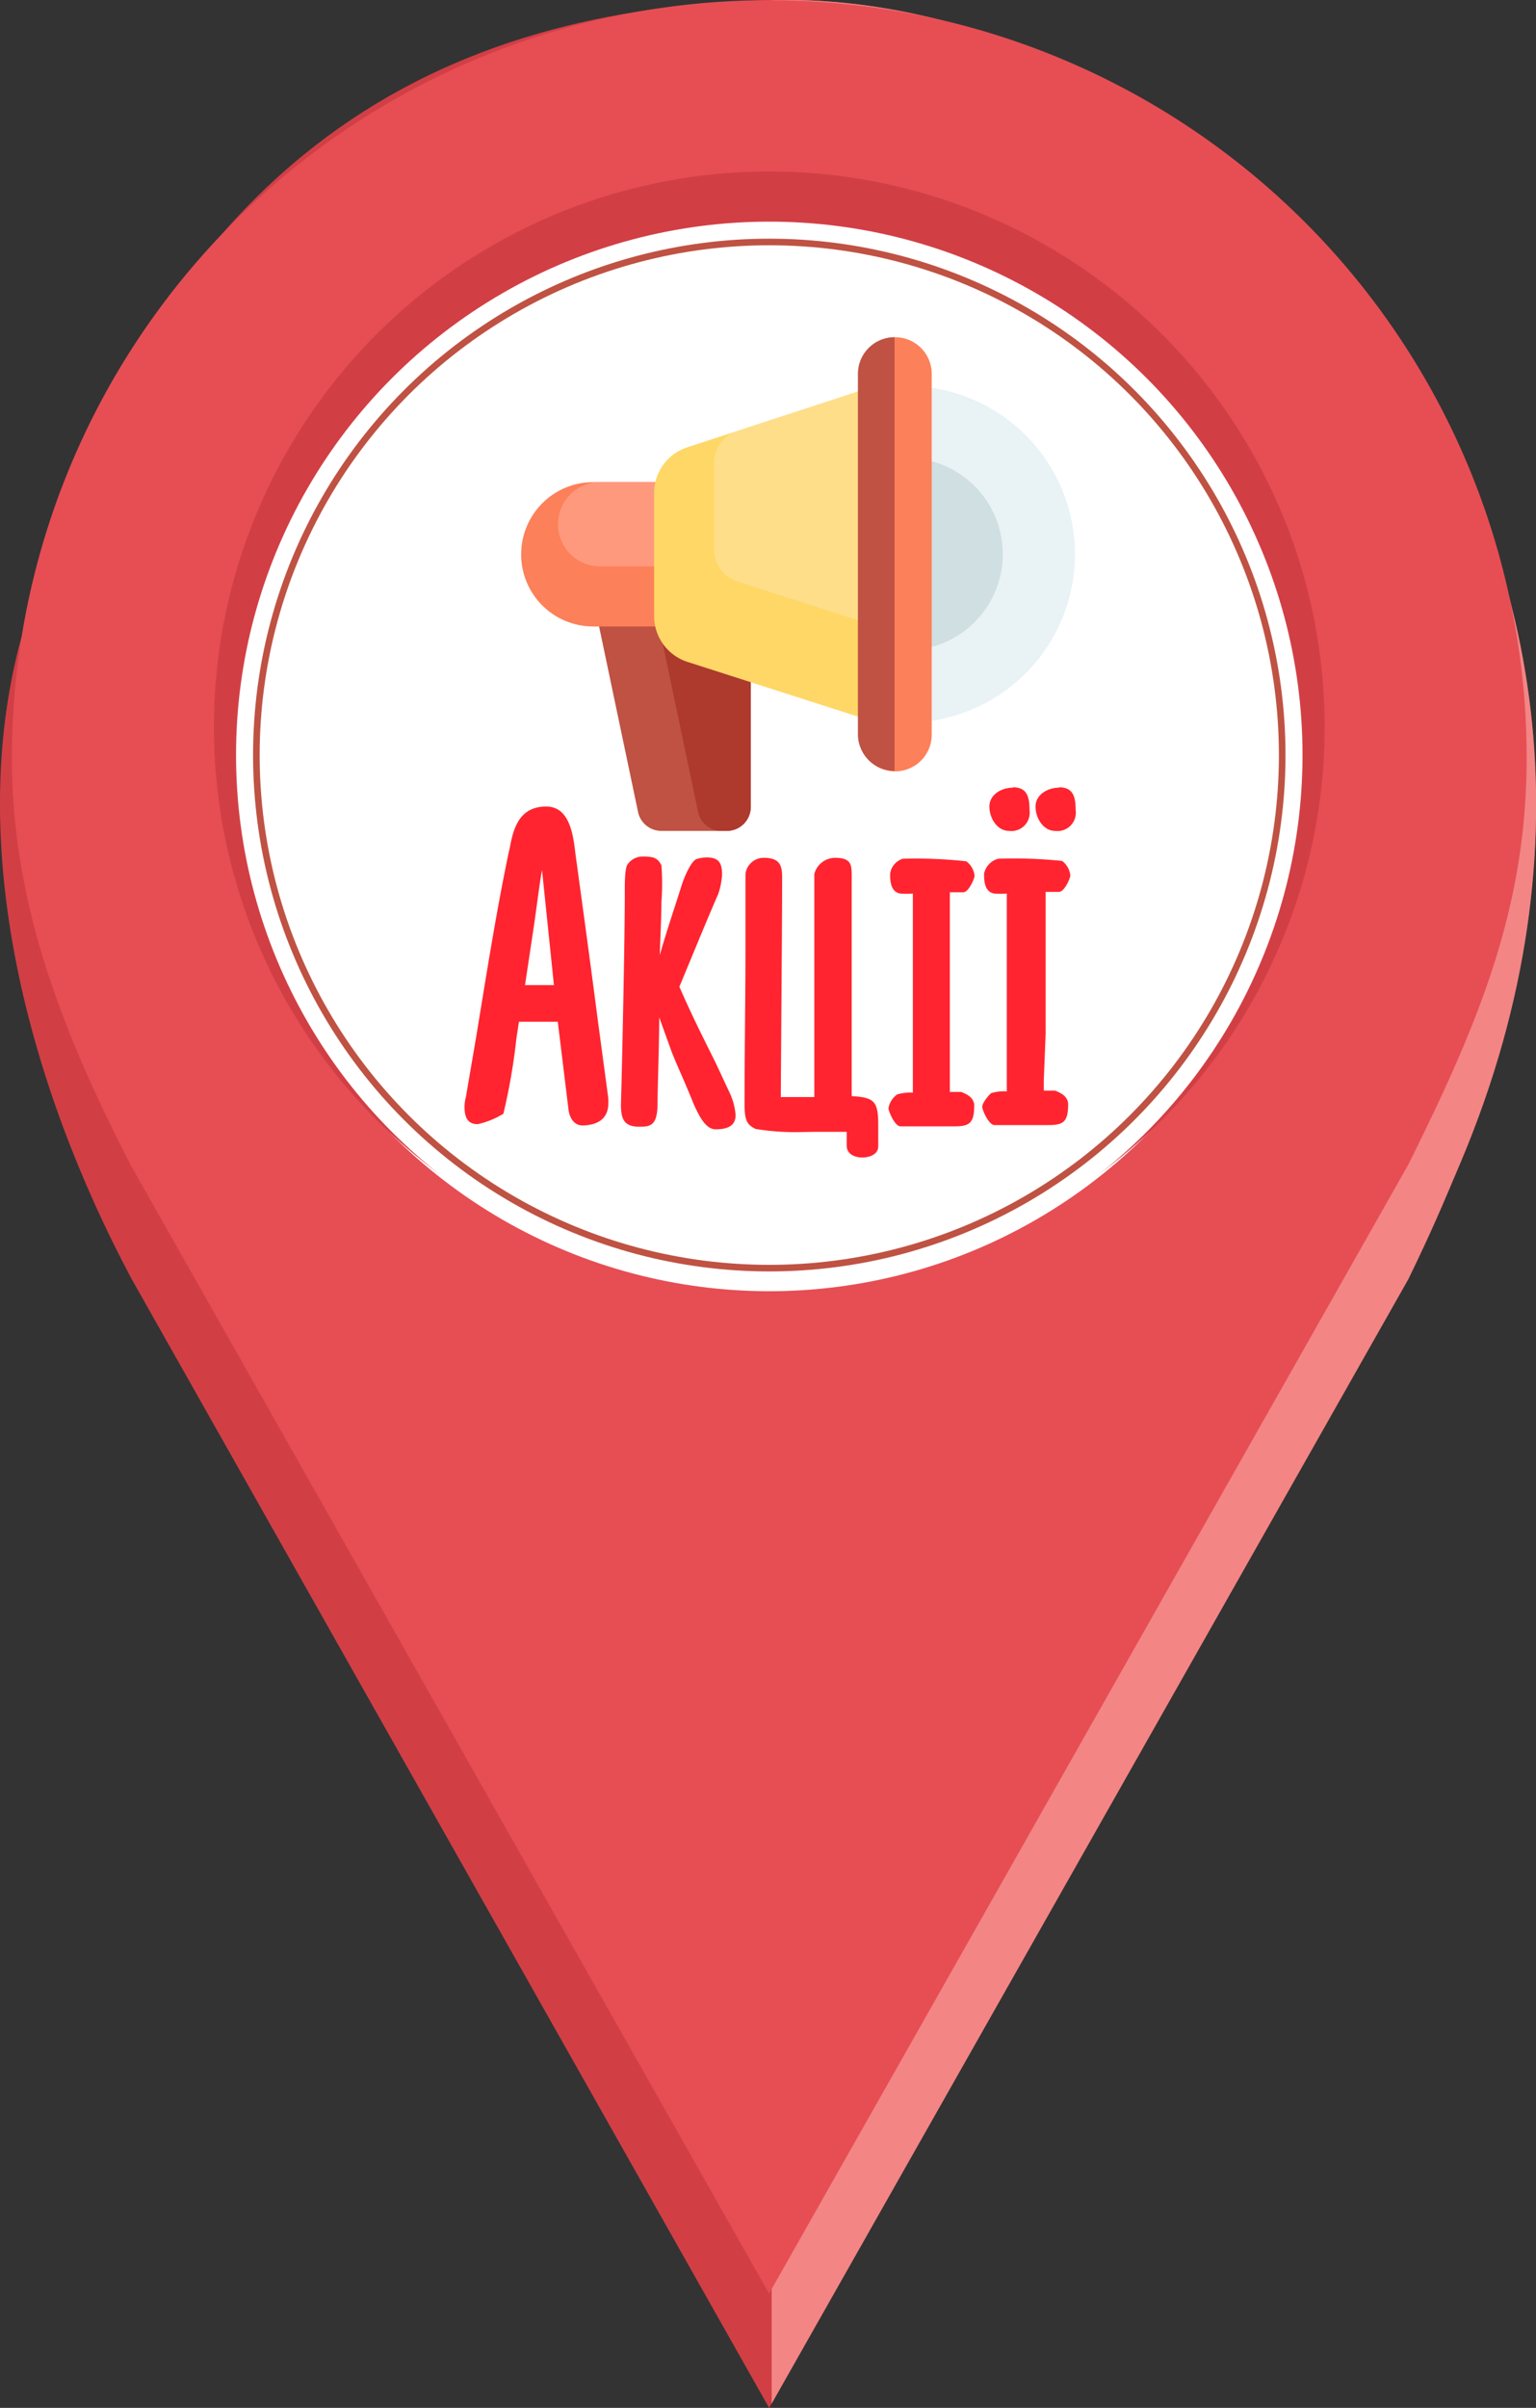 <svg xmlns="http://www.w3.org/2000/svg" viewBox="0 0 83.88 131.45"><rect x="0" y="0" width="83.88" height="131.45" fill="#333333" stroke="none"/><defs><style>.cls-1{fill:#d13f45;}.cls-2{fill:#f38585;}.cls-3{fill:#e64e54;}.cls-4{fill:#fff;}.cls-5{fill:none;stroke:#bf5243;stroke-miterlimit:10;stroke-width:0.36px;}.cls-6{fill:#e9f2f4;}.cls-7{fill:#cfdfe2;}.cls-8{fill:#bf5243;}.cls-9{fill:#ad3a2d;}.cls-10{fill:#fc8059;}.cls-11{fill:#ff997d;}.cls-12{fill:#fed766;}.cls-13{fill:#ffde8a;}.cls-14{fill:#ff242f;}</style></defs><g id="Слой_2" data-name="Слой 2"><g id="Layer_1" data-name="Layer 1"><path class="cls-1" d="M79.79,63.35C94.38,28.65,67.15-.65,42,0,24.65.47,8.55,7.85,1.17,34.79c-3.14,11.45.43,24.53,6,35h0L42,131.45l34.9-61.62h0C78.19,67.15,78.69,66,79.79,63.35Z"/><path class="cls-2" d="M42.14,0V131.22L76.91,69.83h0c1.3-2.68,1.8-3.88,2.9-6.48C94.35,28.71,67.24-.54,42.14,0Z"/><path class="cls-3" d="M83.37,41.37a41.36,41.36,0,0,0-82.72,0c0,8.18,2.92,15.27,6.48,22.22h0L42,125.21l34.9-61.62h0C80.77,55.82,83.37,49.55,83.37,41.37Z"/><circle class="cls-4" cx="42.01" cy="41.37" r="29.12"/><circle class="cls-1" cx="42.01" cy="39.69" r="30.33"/><circle class="cls-4" cx="42.01" cy="41.22" r="29.12"/><circle class="cls-5" cx="42.01" cy="41.22" r="28.01"/><path class="cls-6" d="M58.7,30.26a9.19,9.19,0,1,1-9.19-9.19A9.18,9.18,0,0,1,58.7,30.26Z"/><path class="cls-7" d="M54.76,30.26A5.25,5.25,0,1,1,49.51,25,5.25,5.25,0,0,1,54.76,30.26Z"/><path class="cls-8" d="M39.66,45.36H36.13a1.3,1.3,0,0,1-1.28-1L32.44,32.89H41V44.05A1.31,1.31,0,0,1,39.66,45.36Z"/><path class="cls-9" d="M39.66,45.36h-.25a1.31,1.31,0,0,1-1.28-1L35.72,32.89H41V44.05A1.31,1.31,0,0,1,39.66,45.36Z"/><path class="cls-10" d="M37,34.2h-4.6a3.93,3.93,0,0,1-3.94-3.94h0a3.94,3.94,0,0,1,3.94-3.94H37Z"/><path class="cls-11" d="M37,30.92H32.77a2.3,2.3,0,0,1-2.3-2.3h0a2.3,2.3,0,0,1,2.3-2.3H37Z"/><path class="cls-12" d="M48.2,21.37V39.13H46.88v0l-9.35-3a2.63,2.63,0,0,1-1.81-2.5V26.92a2.62,2.62,0,0,1,1.81-2.5l9.35-3.05Z"/><path class="cls-13" d="M48.2,21.37v12.5H46.88v0L40.3,31.75A1.83,1.83,0,0,1,39,30V25.28a1.85,1.85,0,0,1,1.28-1.76l6.58-2.15Z"/><path class="cls-10" d="M46.88,40.11V20.41a2,2,0,0,1,2-2h0a2,2,0,0,1,2,2v19.7a2,2,0,0,1-2,2h0A2,2,0,0,1,46.88,40.11Z"/><path class="cls-8" d="M48.85,42.08a2,2,0,0,1-2-2V20.41a2,2,0,0,1,2-2Z"/><path class="cls-14" d="M33.22,60.23c0,.78-.5,1.19-1.4,1.21-.53,0-.72-.5-.77-.83l-.59-4.83-2.12,0-.14.91a33.08,33.08,0,0,1-.71,4.11,4.5,4.5,0,0,1-1.41.57c-.4,0-.71-.21-.71-.9a1.93,1.93,0,0,1,.07-.57L26,56.63c.54-3.28,1.07-6.68,1.76-10l.07-.31c.19-1,.47-2.29,2-2.29,1.26,0,1.47,1.5,1.59,2.55.41,3,.81,5.9,1.21,9l.58,4.31A2.3,2.3,0,0,1,33.22,60.23Zm-4.07-9.64-.48,3.19,1.58,0-.65-6.28C29.48,48.09,29.27,49.81,29.15,50.59Z"/><path class="cls-14" d="M36.12,47.24a13.38,13.38,0,0,1,0,2c0,.85-.07,2.18-.09,2.9.43-1.5.9-2.86,1.21-3.86.15-.45.5-1.26.79-1.38a1.9,1.9,0,0,1,.57-.09c.66,0,.83.31.83.93a3.81,3.81,0,0,1-.21,1.07c-.19.43-.53,1.23-.91,2.14L37.1,53.87c.73,1.67,1.33,2.84,2,4.19l.69,1.48a3.56,3.56,0,0,1,.38,1.33c0,.66-.55.78-1.09.78s-.88-.69-1.17-1.31c-.59-1.47-1-2.3-1.26-3L36,55.54c0,1.36-.09,3.83-.09,4.64,0,1.26-.36,1.33-1,1.33-.81,0-1-.4-1-1.19.09-3.28.21-9.35.21-11.46v-.22c0-.43,0-1.24.15-1.45a1,1,0,0,1,.83-.43C35.64,46.76,35.91,46.81,36.12,47.24Z"/><path class="cls-14" d="M43.8,61.8a13.27,13.27,0,0,1-2.54-.17c-.5-.24-.6-.52-.6-1.38,0-2.81.05-6.09.05-8.45,0-1.3,0-2.33,0-2.8V47.71a1,1,0,0,1,1-.88c.9,0,1,.45,1,1.05v.38c0,.14,0,.29,0,.43,0,1.5-.07,10.47-.07,11.2l1.83,0c0-2.74,0-6,0-8.16,0-1.29,0-2.29,0-2.76V47.71a1.18,1.18,0,0,1,1.14-.88c.9,0,.9.41.9,1v.4c0,.14,0,.29,0,.43l0,11.18c1.24.07,1.45.28,1.45,1.59,0,.53,0,1.14,0,1.14,0,.53-.62.62-.86.62-.43,0-.86-.19-.86-.64v-.76l-1.8,0Z"/><path class="cls-14" d="M49.3,46.88a25.46,25.46,0,0,1,3.47.14,1.14,1.14,0,0,1,.45.79c0,.16-.33.9-.61.9-.08,0-.22,0-.46,0l-.28,0V51c0,1.93,0,3.88,0,5.45l0,2.62v.54h.62c.38.15.64.31.71.67v.09c0,1-.31,1.12-1.12,1.12-.64,0-1.66,0-2.33,0-.21,0-.54,0-.57,0-.31,0-.66-.81-.66-1a1.18,1.18,0,0,1,.47-.74,2.38,2.38,0,0,1,.86-.1V48.78a4.3,4.3,0,0,1-.69,0c-.45-.08-.55-.53-.55-1l0-.09A1,1,0,0,1,49.3,46.88Z"/><path class="cls-14" d="M54.51,46.88A25.46,25.46,0,0,1,58,47a1.14,1.14,0,0,1,.45.79c0,.16-.33.9-.62.9-.07,0-.21,0-.45,0l-.28,0V51c0,1.93,0,3.88,0,5.45L57,59v.54h.62c.38.15.64.31.71.67v.09c0,1-.31,1.12-1.12,1.12-.64,0-1.66,0-2.33,0-.21,0-.54,0-.57,0-.31,0-.67-.81-.67-1s.29-.57.48-.74a2.38,2.38,0,0,1,.86-.1V48.78a4.3,4.3,0,0,1-.69,0c-.45-.08-.55-.53-.55-1l0-.09A1.07,1.07,0,0,1,54.51,46.88Zm.81-3.9c.78,0,.9.55.9,1.24a1,1,0,0,1-1.12,1.14c-.64,0-1.07-.69-1.07-1.33S54.67,43,55.32,43Zm2.52,0c.78,0,.9.55.9,1.24a1,1,0,0,1-1.12,1.14c-.64,0-1.07-.69-1.07-1.33S57.2,43,57.84,43Z"/></g></g></svg>